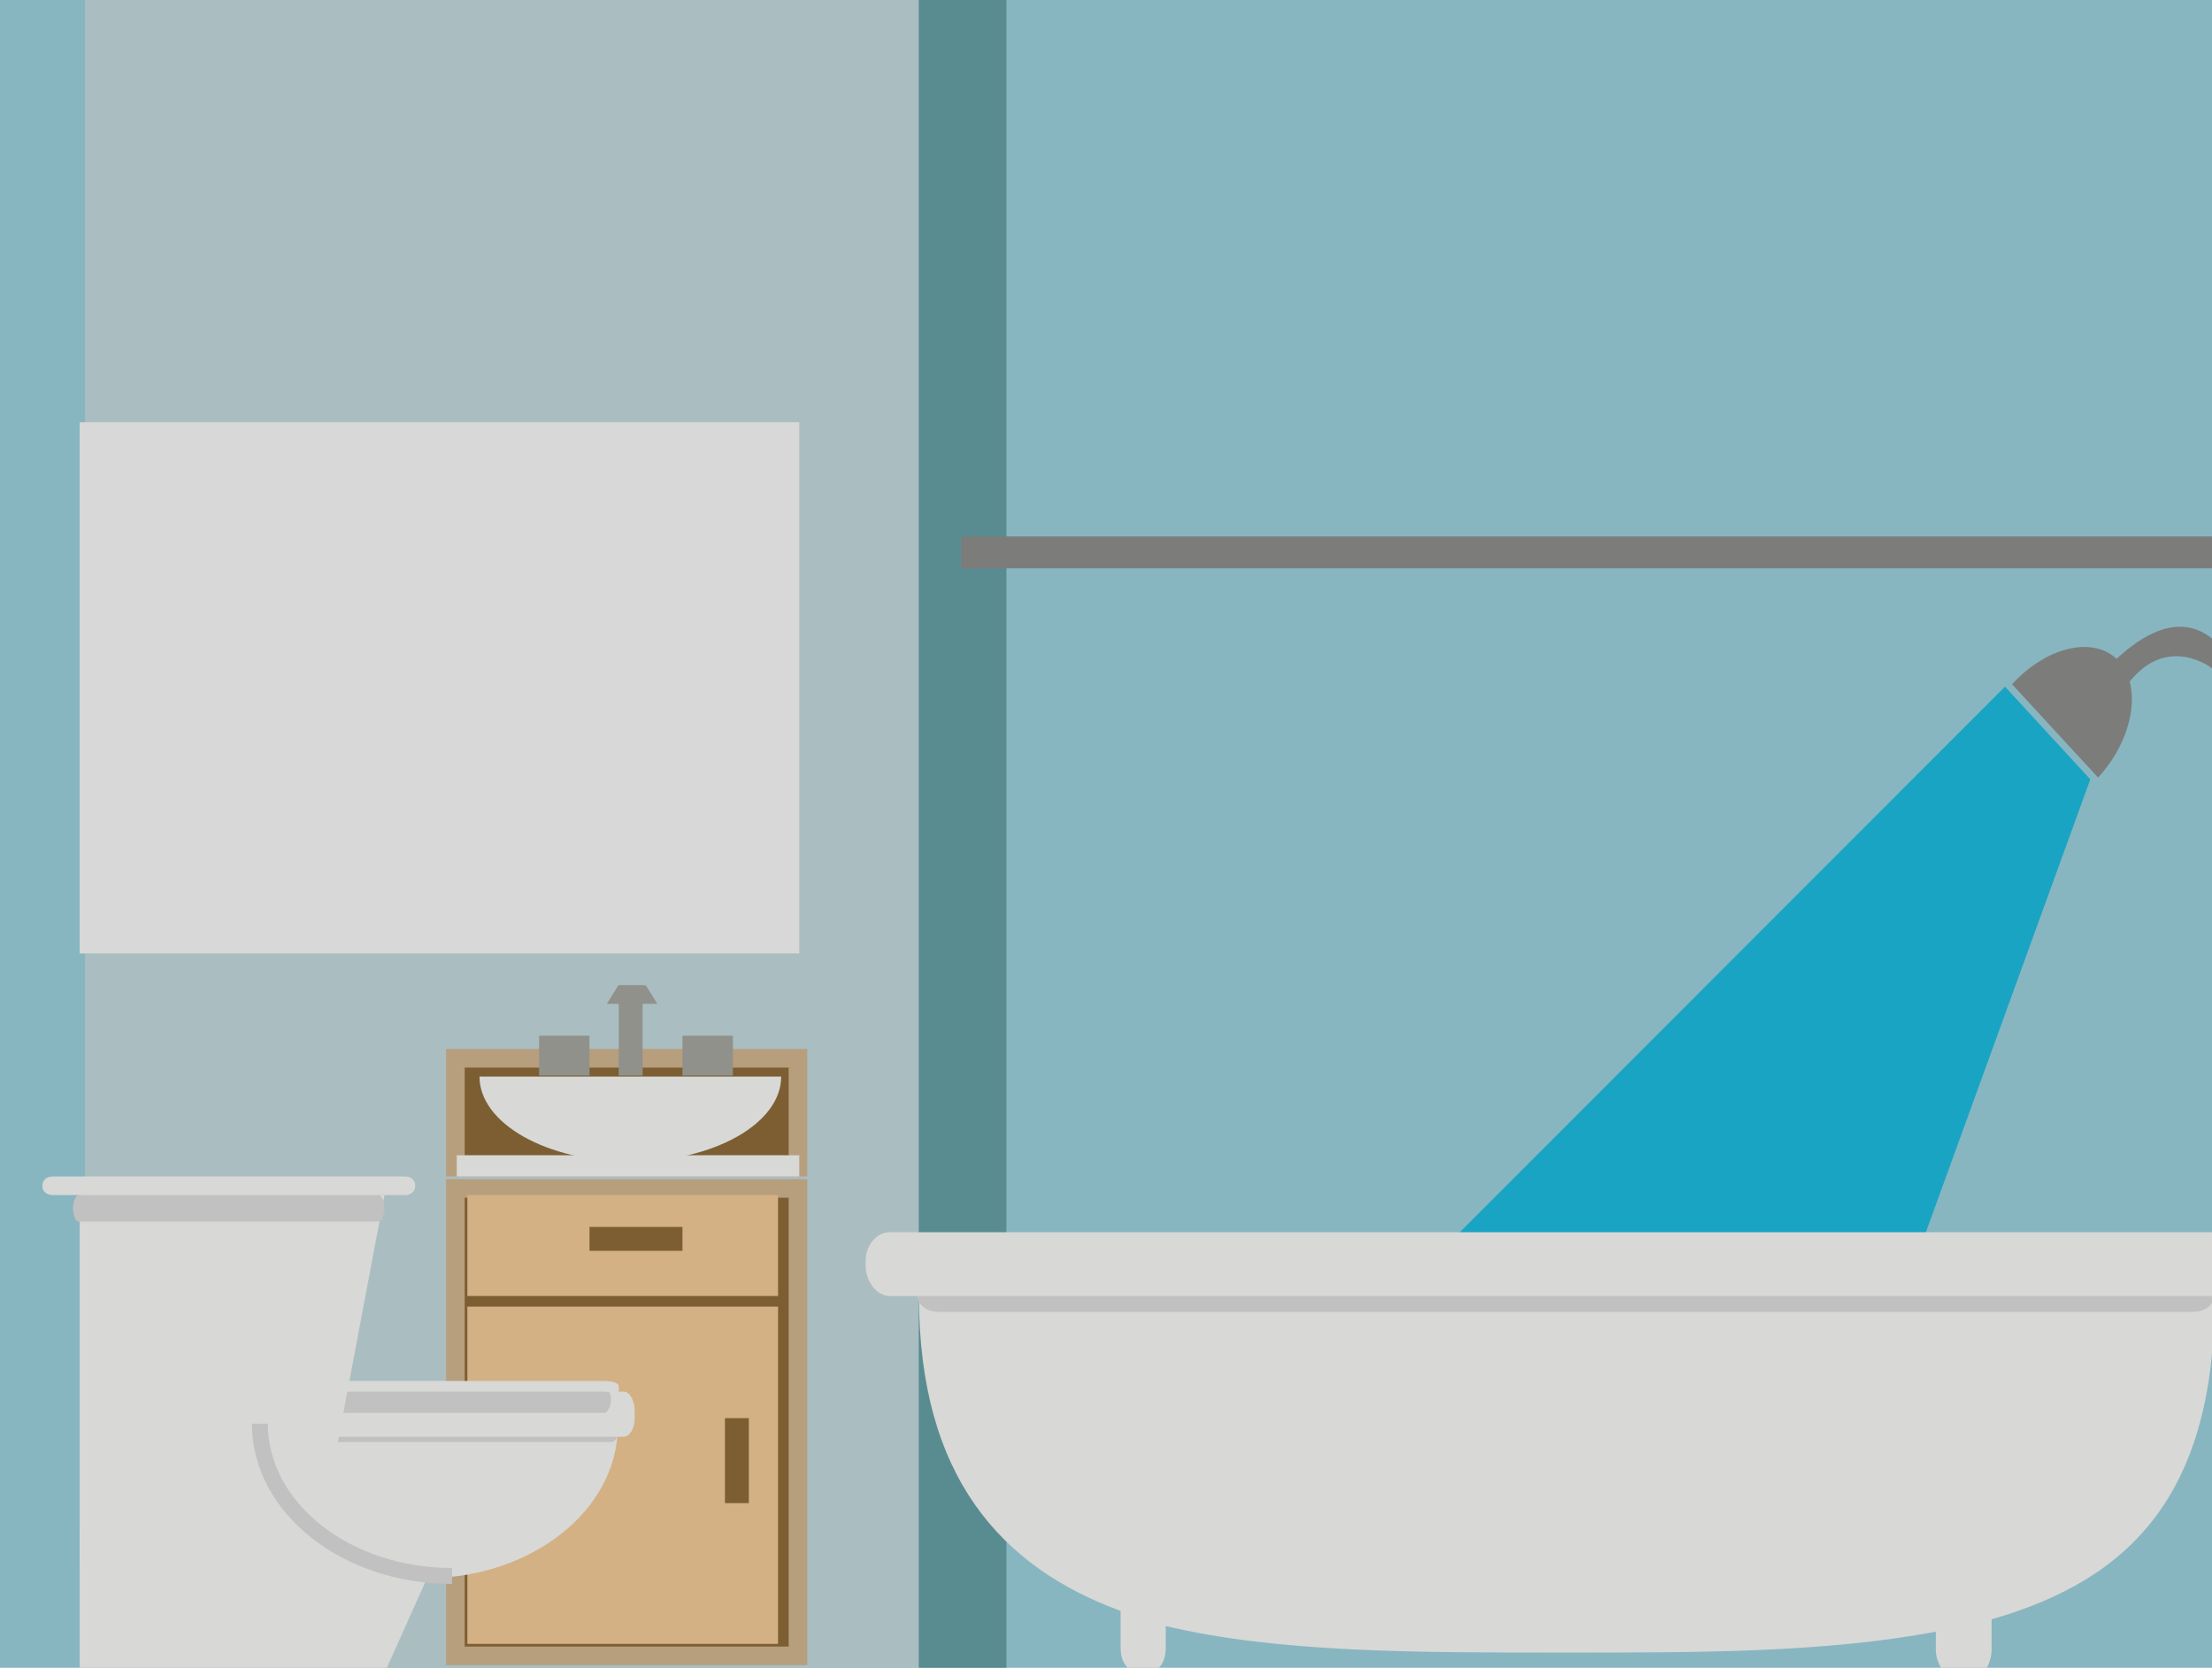 <?xml version="1.0" encoding="utf-8"?>
<!-- Generator: Adobe Illustrator 16.0.0, SVG Export Plug-In . SVG Version: 6.00 Build 0)  -->
<!DOCTYPE svg PUBLIC "-//W3C//DTD SVG 1.1//EN" "http://www.w3.org/Graphics/SVG/1.1/DTD/svg11.dtd">
<svg version="1.1" id="bathroom" xmlns="http://www.w3.org/2000/svg" xmlns:xlink="http://www.w3.org/1999/xlink" x="0px" y="0px"
	 width="833px" height="628px" viewBox="0 0 833 628" enable-background="new 0 0 833 628" xml:space="preserve">
<g id="Layer_4" display="none">
</g>
<g id="Layer_5" display="none">
	<g display="inline">
		<g>
			<ellipse fill="#5D7A1E" cx="-106.422" cy="489.949" rx="115.314" ry="77.758"/>
			<g>
				<rect x="-12" y="473" fill="#5D7A1E" width="35" height="34"/>
			</g>
		</g>
	</g>
</g>
<g id="Layer_6" display="none">
	<g display="inline">
		<rect x="35" y="162" fill="#5D7A1E" width="143" height="148"/>
		<path fill="#5D7A1E" d="M35.369,158.864c0-12.521,3.07-22.864,6.856-22.864H171.38c3.787,0,6.856,10.247,6.856,22.765"/>
		<path fill="#5D7A1E" d="M35,313.287c0,22.242-0.006,36.16,3.781,36.16l135.328-0.037c3.787,0,3.76-13.779,3.76-36.02"/>
		<path fill="#5D7A1E" d="M91.393,353.395c0,13.437-10.891,24.326-24.326,24.326s-24.326-10.891-24.326-24.326"/>
		<path fill="#5D7A1E" d="M168.797,353.395c0,13.437-10.892,24.326-24.326,24.326c-13.437,0-24.328-10.891-24.328-24.326"/>
		<path fill="#FFFFFF" d="M165,290.576c0,2.443-1.98,4.424-4.423,4.424H51.423C48.98,295,47,293.02,47,290.576v-5.152
			c0-2.443,1.98-4.424,4.423-4.424h109.154c2.442,0,4.423,1.98,4.423,4.424V290.576z"/>
		<g>
			<circle fill="#FFFFFF" cx="105.929" cy="186.426" r="16.586"/>
			<g>
				<polyline fill="#5D7A1E" points="106.066,171.682 104.455,183.968 106.066,187.842 				"/>
				<polyline fill="#5D7A1E" points="105.994,171.682 107.605,183.968 105.994,187.842 				"/>
			</g>
		</g>
		<path fill="#FFFFFF" d="M105.475,213.331c0,0,24.195,16.219,21.354,38.517c0,0,8.121-2.025,5.939-15.441
			c0,0,11.716,11.304,11.519,21.525c-0.162,8.303-10.553,20.271-30.093,20.271c0,0,17.619-15.758-5.662-35.699
			c0,0-21.537,21.248-7.325,35.699c0,0-28.655-7.289-20.249-25.543C89.363,234.404,107.75,232.792,105.475,213.331z"/>
	</g>
</g>
<g id="Layer_9" display="none">
	<g display="inline">
		<circle fill="#70B79A" cx="294.089" cy="348.592" r="155.992"/>
		<path fill="#3F7257" stroke="#64D8A9" stroke-width="2" stroke-miterlimit="10" d="M282.703,249.997
			c0,0,65.646,44.001,57.935,104.503c0,0,22.035-5.5,16.115-41.896c0,0,31.786,30.669,31.25,58.396
			c-0.44,22.525-28.63,55.001-81.644,55.001c0,0,47.804-42.755-15.362-96.854c0,0-58.429,57.646-19.873,96.854
			c0,0-77.743-19.776-54.937-69.3C238.992,307.169,288.879,302.797,282.703,249.997z"/>
	</g>
</g>
<g id="Layer_7" display="none">
	<g display="inline">
		<rect x="-37" y="250" fill="#3F7257" width="143" height="148"/>
		<path fill="#3F7257" d="M-36.631,246.715c0-12.521,3.07-22.715,6.856-22.715H99.381c3.787,0,6.856,10.172,6.856,22.69"/>
		<path fill="#3F7257" d="M-37,400.989c0,22.241-0.006,36.16,3.781,36.16l135.328-0.038c3.787,0,3.76-13.778,3.76-36.021"/>
		<path fill="#3F7257" d="M19.393,441.096c0,13.438-10.891,24.327-24.326,24.327s-24.326-10.891-24.326-24.327"/>
		<path fill="#3F7257" d="M96.797,441.096c0,13.438-10.892,24.327-24.326,24.327c-13.437,0-24.328-10.891-24.328-24.327"/>
		<path fill="#70B79A" d="M93,378.577c0,2.442-1.98,4.423-4.423,4.423H-20.577c-2.442,0-4.423-1.98-4.423-4.423v-5.154
			c0-2.442,1.98-4.423,4.423-4.423H88.577c2.442,0,4.423,1.98,4.423,4.423V378.577z"/>
		<g>
			<circle fill="#70B79A" cx="33.929" cy="274.128" r="16.586"/>
			<g>
				<polyline fill="#3F7257" points="34.066,259.384 32.455,271.67 34.066,275.544 				"/>
				<polyline fill="#3F7257" points="33.994,259.384 35.605,271.67 33.994,275.544 				"/>
			</g>
		</g>
		<path fill="#70B79A" stroke="#7FF4C1" stroke-miterlimit="10" d="M32.063,301.032c0,0,24.195,16.219,21.354,38.518
			c0,0,8.121-2.026,5.939-15.44c0,0,11.716,11.305,11.519,21.523c-0.162,8.303-10.553,20.272-30.093,20.272
			c0,0,17.619-15.759-5.662-35.699c0,0-21.537,21.247-7.325,35.699c0,0-28.655-7.29-20.249-25.544
			C15.951,322.105,34.338,320.494,32.063,301.032z"/>
	</g>
</g>
<g id="Layer_8" display="none">
	<g display="inline">
		<g>
			<g>
				<path fill="#5D7A1E" d="M209.295,534.56c0.381,2.908-0.508,5.437-2.654,7.589l-25.234,25.041
					c-1.137,1.264-2.621,2.34-4.457,3.225c-1.832,0.887-3.637,1.455-5.404,1.707c-0.127,0-0.508,0.033-1.141,0.096
					c-0.631,0.064-1.455,0.096-2.465,0.096c-2.404,0-6.293-0.411-11.67-1.231c-5.373-0.824-11.949-2.848-19.727-6.072
					c-7.781-3.225-16.604-8.063-26.469-14.512c-9.861-6.449-20.361-15.305-31.49-26.562c-8.854-8.727-16.189-17.073-22.006-25.043
					c-5.82-7.967-10.5-15.335-14.041-22.101s-6.195-12.9-7.967-18.402s-2.971-10.246-3.605-14.229
					c-0.632-3.984-0.885-7.115-0.758-9.394c0.126-2.274,0.188-3.539,0.188-3.793c0.255-1.77,0.823-3.573,1.708-5.405
					c0.886-1.834,1.96-3.32,3.226-4.459l25.231-25.232c1.771-1.771,3.795-2.655,6.071-2.655c1.646,0,3.099,0.475,4.362,1.424
					c1.266,0.946,2.341,2.117,3.226,3.51l20.298,38.511c1.139,2.022,1.455,4.238,0.949,6.641c-0.504,2.402-1.58,4.427-3.225,6.07
					l-9.297,9.295c-0.252,0.254-0.473,0.666-0.664,1.234c-0.189,0.567-0.283,1.043-0.283,1.422c0.508,2.656,1.645,5.69,3.414,9.106
					c1.518,3.035,3.859,6.734,7.02,11.099c3.162,4.364,7.654,9.392,13.469,15.083c5.693,5.817,10.752,10.338,15.178,13.563
					c4.428,3.224,8.127,5.597,11.098,7.113c2.975,1.521,5.25,2.436,6.83,2.75l2.371,0.475c0.252,0,0.666-0.096,1.234-0.284
					c0.57-0.189,0.979-0.41,1.234-0.664l10.813-11.002c2.277-2.025,4.932-3.035,7.969-3.035c2.15,0,3.855,0.377,5.121,1.139h0.191
					l36.611,21.627C207.209,529.942,208.791,532.028,209.295,534.56z"/>
			</g>
		</g>
		<path fill="none" stroke="#FFFFFF" stroke-width="4" stroke-miterlimit="10" d="M47.912,487.236c0,0,7.143-17.054,35.531-21.279"
			/>
		<path fill="none" stroke="#FFFFFF" stroke-width="4" stroke-miterlimit="10" d="M112.691,553.158c0,0,17.186-6.815,21.952-35.119"
			/>
	</g>
</g>
<g id="Layer_10" display="none">
	<g display="inline">
		<g>
			<polygon fill="#B2D362" points="314.203,344.364 198.564,344.364 247.623,392.314 125.051,497.247 41.836,426.784 
				-89.932,534.848 -89.932,581.533 41.836,473.472 125.051,543.927 273.104,417.199 314.203,457.384 			"/>
		</g>
		<polygon fill="#B2D362" points="-115.472,314.187 -115.472,707.821 344.57,707.821 344.57,687.909 -96.996,687.909 
			-96.996,314.187 		"/>
	</g>
	<g display="inline">
		<path fill="#5D7A1E" d="M46.945,565.693c-3.164,0-5.686,2.477-5.895,5.576h31.127c-0.203-3.101-2.729-5.576-5.877-5.576h-0.105
			l15.756-19.843c-8.441-4.565-16.898-0.921-25.332-0.183c-8.449-0.738-16.891-4.384-25.348,0.183l15.766,19.843H46.945z"/>
		<path fill="#5D7A1E" d="M66.863,582.069v-1.978c2.865-0.275,5.119-2.548,5.314-5.474H41.051c0.184,2.926,2.451,5.197,5.32,5.474
			v1.978c-19.241,1.399-34.423,17.425-34.423,37.036v49.879c0,2.146,0.609,4.127,1.604,5.86l6.724-6.741
			c1.56-1.549,4.076-1.549,5.613,0c1.563,1.563,1.563,4.062,0,5.623l-6.303,6.314c1.314,0.493,2.729,0.804,4.215,0.804h65.625
			c1.496,0,2.91-0.311,4.23-0.804l-6.32-6.314c-1.563-1.563-1.563-4.06,0-5.623c1.557-1.549,4.07-1.549,5.625,0l6.73,6.741
			c0.986-1.733,1.602-3.716,1.602-5.86v-49.879C101.291,599.494,86.109,583.47,66.863,582.069z"/>
		<g>
			<rect x="54.652" y="601.741" fill="#FFFFFF" width="3.947" height="60.157"/>
			<g>
				<g>
					<path fill="#FFFFFF" d="M41.125,621.287c0.992,5.241,5.377,9.579,11.291,11.438v-5.987c-3.963-1.232-6.785-4.266-6.785-7.854
						c0-3.496,2.717-6.498,6.545-7.774c0.076-0.03,0.166-0.078,0.24-0.122v-5.491c-0.539,0.103-1.094,0.254-1.623,0.433
						c-4.922,2.013-8.541,5.814-9.607,10.374c-0.135,0.888-0.223,1.786-0.223,2.748C40.963,619.816,41.02,620.554,41.125,621.287z"
						/>
				</g>
				<g>
					<path fill="#FFFFFF" d="M63.691,612.688c2.279,1.531,3.736,3.813,4.338,6.783l5.285-1.727
						c-2.238-7.086-6.576-11.151-12.955-12.248v5.535C61.482,611.425,62.609,611.965,63.691,612.688z"/>
				</g>
			</g>
		</g>
	</g>
	<g display="inline">
		<path fill="#5D7A1E" d="M148.785,584.355c-2.609,0-4.688,2.044-4.859,4.6h25.662c-0.166-2.557-2.248-4.6-4.846-4.6h-0.086
			l12.992-16.358c-6.961-3.765-13.936-0.758-20.887-0.149c-6.967-0.607-13.926-3.614-20.898,0.149l12.996,16.358H148.785z"/>
		<path fill="#5D7A1E" d="M165.205,597.858v-1.628c2.365-0.229,4.223-2.103,4.383-4.515h-25.662c0.15,2.412,2.02,4.284,4.385,4.515
			v1.628c-15.863,1.155-28.381,14.366-28.381,30.536v41.124c0,1.769,0.502,3.403,1.324,4.832l5.541-5.56
			c1.287-1.275,3.363-1.275,4.627,0c1.289,1.291,1.289,3.35,0,4.637l-5.197,5.207c1.086,0.407,2.252,0.663,3.477,0.663h54.105
			c1.234,0,2.4-0.256,3.492-0.663l-5.213-5.207c-1.287-1.287-1.287-3.346,0-4.637c1.281-1.275,3.355-1.275,4.637,0l5.551,5.56
			c0.813-1.429,1.32-3.063,1.32-4.832v-41.124C193.594,612.226,181.076,599.015,165.205,597.858z"/>
		<g>
			<rect x="155.141" y="614.079" fill="#FFFFFF" width="3.254" height="49.597"/>
			<g>
				<g>
					<path fill="#FFFFFF" d="M143.986,630.193c0.816,4.321,4.432,7.897,9.309,9.434v-4.939c-3.268-1.016-5.594-3.516-5.594-6.475
						c0-2.882,2.238-5.356,5.395-6.411c0.064-0.022,0.139-0.063,0.199-0.1v-4.528c-0.445,0.085-0.902,0.21-1.336,0.357
						c-4.061,1.656-7.043,4.794-7.924,8.554c-0.109,0.729-0.184,1.473-0.184,2.264C143.852,628.98,143.9,629.587,143.986,630.193z"
						/>
				</g>
				<g>
					<path fill="#FFFFFF" d="M162.594,623.104c1.877,1.263,3.078,3.144,3.574,5.594l4.359-1.424
						c-1.846-5.842-5.424-9.196-10.684-10.1v4.564C160.771,622.063,161.701,622.508,162.594,623.104z"/>
				</g>
			</g>
		</g>
	</g>
	<g display="inline">
		<path fill="#5D7A1E" d="M259.002,537.145c-3.967,0-7.129,3.106-7.389,6.993h39.029c-0.256-3.887-3.422-6.993-7.371-6.993h-0.131
			l19.754-24.878c-10.582-5.726-21.188-1.152-31.76-0.229c-10.596-0.925-21.18-5.497-31.785,0.229l19.77,24.878H259.002z"/>
		<path fill="#5D7A1E" d="M283.979,557.679v-2.478c3.592-0.349,6.418-3.195,6.664-6.866h-39.029c0.229,3.671,3.07,6.519,6.668,6.866
			v2.478c-24.125,1.756-43.162,21.85-43.162,46.438v62.542c0,2.689,0.764,5.176,2.012,7.35l8.43-8.452
			c1.957-1.94,5.113-1.94,7.039,0c1.957,1.96,1.957,5.095,0,7.053l-7.906,7.917c1.652,0.618,3.424,1.009,5.289,1.009h82.281
			c1.879,0,3.652-0.391,5.31-1.009l-7.926-7.917c-1.957-1.958-1.957-5.093,0-7.053c1.95-1.94,5.104-1.94,7.053,0l8.438,8.452
			c1.236-2.174,2.009-4.659,2.009-7.35v-62.542C327.146,579.527,308.111,559.435,283.979,557.679z"/>
		<g>
			<rect x="268.666" y="582.347" fill="#FFFFFF" width="4.951" height="75.43"/>
			<g>
				<g>
					<path fill="#FFFFFF" d="M251.707,606.854c1.242,6.572,6.74,12.011,14.154,14.346v-7.511c-4.969-1.544-8.508-5.348-8.508-9.846
						c0-4.385,3.408-8.149,8.209-9.751c0.096-0.038,0.207-0.098,0.299-0.152v-6.885c-0.676,0.127-1.371,0.318-2.033,0.54
						c-6.174,2.521-10.709,7.292-12.047,13.01c-0.168,1.111-0.279,2.239-0.279,3.443
						C251.502,605.01,251.574,605.934,251.707,606.854z"/>
				</g>
				<g>
					<path fill="#FFFFFF" d="M280,596.07c2.859,1.92,4.684,4.78,5.441,8.506l6.625-2.166c-2.805-8.884-8.246-13.982-16.242-15.355
						v6.939C277.23,594.486,278.646,595.166,280,596.07z"/>
					<path fill="#FFFFFF" d="M287.564,634.901c0,3.39-1.938,6.458-4.967,8.587c-1.393,1.146-3.127,1.936-5.252,2.391
						c-0.453,0.128-0.922,0.266-1.412,0.354v6.836c0.281-0.035,0.523-0.077,0.809-0.133c10.033-3.349,16.961-10.356,16.961-18.502
						c0-8.397-7.303-14.95-17.789-18.184l0.02,7.265C282.615,624.794,287.564,629.386,287.564,634.901z"/>
				</g>
			</g>
		</g>
	</g>
</g>
<g id="Layer_11" display="none">
	<g display="inline">
		<g>
			<path fill="#5D7A1E" d="M200.237,512.28l-11.696-7.748v-24.36c0-1.916-1.743-3.464-3.896-3.464h-19.579
				c-2.15,0-3.896,1.548-3.896,3.464l-0.182,6.123l-45.901-30.377c-1.663-1.102-3.62-1.411-5.438-1.025
				c-1.806-0.386-3.758-0.075-5.429,1.025L19.069,512.28c-3.291,2.18-4.193,6.612-2.016,9.9c2.177,3.295,6.612,4.197,9.907,2.02
				l82.688-54.732l82.703,54.732c3.288,2.179,7.728,1.275,9.91-2.02C204.435,518.894,203.534,514.46,200.237,512.28z
				 M28.832,531.894v80.145c0,4.733,3.841,8.577,8.577,8.577h73.587c-0.365-0.834-0.577-1.756-0.577-2.719v-56.854
				c0-3.758,3.051-6.803,6.809-6.803h34.18c3.754,0,6.799,3.045,6.799,6.803v56.854c0,0.963-0.205,1.885-0.564,2.719h22.927
				c4.74,0,8.58-3.844,8.58-8.577v-81.021l-79.499-52.607L28.832,531.894z M92.759,572.666c0,2.227-2.195,4.04-4.886,4.04H63.328
				c-2.695,0-4.889-1.813-4.889-4.04V538.88c0-2.235,2.193-4.042,4.889-4.042h24.545c2.69,0,4.886,1.807,4.886,4.042V572.666z"/>
			<path fill="#5D7A1E" d="M200.904,385.386c0,0,2.909,8.796-12.28,18.288c-32.393,20.271-22.793,42.711-14.34,67.755
				c-1.488-9.392,1.441-16.566,4.069-22.634c3.04-6.542,6.434-11.905,8.952-16.605c5.45-9.149,6.029-16.33,5.935-16.37
				c0.103-0.048,1.041,7.836-3.065,18.047c-1.826,5.164-4.521,11.008-6.933,17.668c-1.896,5.496-3.855,11.698-3.303,18.6
				C244.114,432.841,200.904,385.386,200.904,385.386z"/>
		</g>
		<g>
			<g>
				<path fill="#5D7A1E" d="M29.351,531.867v80.144c0,4.734,3.84,8.578,8.576,8.578h73.587c-0.365-0.835-0.578-1.756-0.578-2.719
					v-56.854c0-3.76,3.054-6.804,6.811-6.804h34.179c3.753,0,6.8,3.044,6.8,6.804v56.854c0,0.963-0.204,1.884-0.564,2.719h22.926
					c4.741,0,8.581-3.844,8.581-8.578V530.99l-79.5-52.608L29.351,531.867z"/>
				<path fill="#5D7A1E" d="M93.276,572.64c0,2.229-2.194,4.041-4.884,4.041H63.847c-2.696,0-4.889-1.813-4.889-4.041v-33.786
					c0-2.233,2.192-4.041,4.889-4.041h24.546c2.689,0,4.884,1.808,4.884,4.041L93.276,572.64L93.276,572.64z"/>
			</g>
			<polygon fill="#5D7A1E" points="29.128,532.438 110.223,478.667 190,530.99 190,612.609 181.086,621 37.506,621 29.351,611.947 
							"/>
		</g>
	</g>
</g>
<g id="Layer_12" display="none">
	<g display="inline">
		<g>
			<g>
				<polygon fill="#5D7A1E" points="233.39,178 778.771,178 506.078,-38.28 233.39,-254.26 -39.311,-38.126 -312.001,178 				"/>
				<rect x="-255" y="175" fill="#5D7A1E" width="963" height="690"/>
				<g>
					<rect x="452" y="-154" fill="#5D7A1E" width="111" height="160"/>
				</g>
				<rect x="510" y="437" fill="#5D7A1E" width="655" height="428"/>
				<polygon fill="#5D7A1E" points="909.823,439 1166.938,439 1038.379,336.777 909.823,234.825 781.264,336.911 652.7,439 				"/>
			</g>
		</g>
		<g>
			<rect x="-234" y="204" fill="#87B6C1" width="367" height="332"/>
			<g>
				<g>
					<polygon fill="#1AA4C4" points="97.439,340.698 111.543,359.143 66.018,509.998 5.004,451.985 					"/>
					<g>
						<path fill="#7C7C7B" d="M116.055,335.169c-4.035-4.53-11.685-2.369-17.36,5.054l14.178,18.566
							c4.565-5.977,6.588-13.593,5.373-19.091c6.325-9.513,13.755-2.652,13.755-2.652v-5.921
							C126,325.674,119.865,330.924,116.055,335.169z"/>
						<rect x="132" y="319" fill="#7C7C7B" width="2" height="30"/>
					</g>
				</g>
				<g>
					<path fill="#D8D8D6" d="M132.102,462H-82.091c0,36,13.091,53.795,33.091,62.521v7.297c0,3.171,1.604,5.183,3.842,5.183h0.335
						c2.24,0,3.822-2.012,3.822-5.183v-4.291c18,5.282,40.841,5.284,65.638,5.284c22.89,0,43.362-0.004,61.362-4.154v3.64
						c0,3.172,2.317,6.704,4.555,6.704h0.337c2.238,0,4.108-3.532,4.108-6.704v-6.104C118,518.166,132.102,501,132.102,462z"/>
					<path fill="#C1C1C1" d="M132.114,461c0,2.805-1.696,4-3.789,4H-78.639c-2.094,0-3.792-1.195-3.792-4l0,0
						c0-2.805,1.698-4,3.792-4h206.964C130.418,457,132.114,458.195,132.114,461L132.114,461z"/>
					<path fill="#D8D8D6" d="M140,455.922c0,2.926-1.712,6.078-3.949,6.078H-86.927c-2.236,0-4.073-3.152-4.073-6.078v-1.082
						c0-2.925,1.836-5.84,4.073-5.84h222.978c2.237,0,3.949,2.915,3.949,5.84V455.922z"/>
				</g>
			</g>
			<rect x="-75" y="311" fill="#7C7C7B" width="209" height="6"/>
		</g>
		<polygon fill="#889799" points="652.07,413 666,413 666,489.244 652.53,486.374 		"/>
		<g>
			<rect x="149" y="272" fill="#AABEC1" width="529" height="261"/>
			<g>
				<g>
					<rect x="599" y="448" fill="#997648" width="57" height="85"/>
					<rect x="601" y="471" fill="#D3B184" width="52" height="59"/>
					<rect x="601" y="450" fill="#D3B184" width="52" height="18"/>
					<rect x="619" y="455" fill="#7C5E32" width="17" height="3"/>
					<rect x="621" y="498" fill="#7C5E32" width="13" height="4"/>
				</g>
			</g>
			<polygon fill="#889799" points="215.307,448 230,448 230,535.244 216.148,531.928 			"/>
			<g>
				<g>
					<rect x="169" y="448" fill="#997648" width="55" height="85"/>
					<rect x="171" y="471" fill="#D3B184" width="52" height="59"/>
					<rect x="171" y="450" fill="#D3B184" width="52" height="18"/>
					<rect x="188" y="455" fill="#7C5E32" width="18" height="3"/>
					<rect x="190" y="498" fill="#7C5E32" width="14" height="4"/>
				</g>
			</g>
			<rect x="246" y="386" fill="#889799" width="340" height="149"/>
			<g>
				<rect x="243" y="384" fill="#997648" width="340" height="149"/>
				<g>
					<polygon fill="#FFFFFF" points="291.215,455 538.023,455 554.289,480 272.677,480 					"/>
					<polygon fill="#D3B184" points="565,530 263,530 263,474 278.816,474 565,474 					"/>
					<path fill="#7C7C7B" d="M430.766,467.314c-1.065,3.77-4.587,5.844-7.859,4.631l-36.563-13.526
						c-3.274-1.21-5.063-5.249-3.998-9.019l11.912-42.084c1.065-3.77,4.586-5.844,7.859-4.633l36.563,13.527
						c3.273,1.212,5.064,5.25,3.998,9.02L430.766,467.314z"/>
					<g>
						<path fill="#D8D8D8" d="M305.1,414.463c16.061,13.772-7.026,52.791,22.585,51.645c13.048-0.573,25.596-9.182,38.645-5.164
							c5.019,1.722,10.038,7.46,14.555,8.033c5.521,0.573,3.514,0,6.022-4.592c3.514-7.459,1.506-16.065,2.51-23.524
							c1.004-6.888,9.033-14.347,9.033-19.511c-0.502-16.066-33.625-14.92-41.656-14.92c-8.533,0-48.682-5.164-52.195,8.033"/>
					</g>
					<g>
						<path fill="#D8D8D8" d="M419.234,414.463c16.061,13.772-7.027,52.791,22.584,51.645c13.049-0.573,25.596-9.182,38.645-5.164
							c5.021,1.722,10.039,7.46,14.555,8.033c5.521,0.573,3.515,0,6.023-4.592c3.512-7.459,1.505-16.065,2.509-23.524
							c1.003-6.888,9.034-14.347,9.034-19.511c-0.502-16.066-33.626-14.92-41.656-14.92c-8.532,0-48.682-5.164-52.194,8.033"/>
					</g>
					<path fill="#7C7C7B" d="M528,464.86c0,3.403-1.78,6.14-4.256,6.14h-76.211c-2.478,0-4.533-2.735-4.533-6.14v-45.186
						c0-3.401,2.057-5.676,4.533-5.676h76.211c2.476,0,4.256,2.272,4.256,5.676V464.86z"/>
				</g>
			</g>
			<rect x="145" y="203" fill="#AABEC1" width="533" height="138"/>
		</g>
		<g>
			<rect x="-225" y="594" fill="#AABEC1" width="411" height="255"/>
		</g>
		<rect x="-256" y="530" fill="#997648" width="424" height="14"/>
		<rect x="-255" y="578" fill="#997648" width="424" height="14"/>
		<rect x="-226" y="544" fill="#EF7B8E" width="394" height="34"/>
		<rect x="-2" y="540" fill="#997648" width="25" height="42"/>
		<rect x="46" y="540" fill="#997648" width="25" height="42"/>
		<rect x="93" y="540" fill="#997648" width="25" height="42"/>
		<rect x="140" y="540" fill="#997648" width="25" height="42"/>
		<rect x="708" y="592" fill="#AABEC1" width="428" height="268"/>
		<rect x="165" y="530" fill="#997648" width="547" height="14"/>
		<rect x="166" y="578" fill="#997648" width="545" height="14"/>
		<rect x="165" y="544" fill="#EF7B8E" width="527" height="34"/>
		<rect x="185" y="543" fill="#997648" width="25" height="42"/>
		<rect x="233" y="543" fill="#997648" width="25" height="42"/>
		<rect x="280" y="543" fill="#997648" width="25" height="42"/>
		<rect x="327" y="543" fill="#997648" width="25" height="42"/>
		<rect x="373" y="543" fill="#997648" width="25" height="42"/>
		<rect x="419" y="540" fill="#997648" width="25" height="42"/>
		<rect x="467" y="540" fill="#997648" width="25" height="42"/>
		<rect x="514" y="540" fill="#997648" width="25" height="42"/>
		<rect x="561" y="540" fill="#997648" width="25" height="42"/>
		<rect x="677" y="175" fill="#997648" width="16" height="355"/>
		<rect x="134" y="204" fill="#997648" width="14" height="326"/>
		<rect x="562" y="543" fill="#997648" width="25" height="42"/>
		<rect x="609" y="543" fill="#997648" width="25" height="42"/>
		<rect x="656" y="543" fill="#997648" width="22" height="42"/>
		<rect x="185" y="585" fill="#997648" width="17" height="280"/>
	</g>
</g>
<g id="Layer_15">
	<g>
		<rect fill="#87B6C1" width="837" height="628"/>
		<rect x="32" fill="#AABEC1" width="314" height="628"/>
		<g>
			<g>
				<rect x="171.5" y="447.5" fill="#7C5E32" stroke="#B79E7D" stroke-width="7" stroke-miterlimit="10" width="129" height="176"/>
				<rect x="176" y="492" fill="#D3B184" width="117" height="127"/>
				<rect x="176" y="450" fill="#D3B184" width="117" height="38"/>
				<rect x="222" y="462" fill="#7C5E32" width="35" height="9"/>
				<rect x="273" y="534" fill="#7C5E32" width="9" height="32"/>
			</g>
			<g>
				<rect x="171.5" y="398.5" fill="#7C5E32" stroke="#B79E7D" stroke-width="7" stroke-miterlimit="10" width="129" height="41"/>
				<path fill="#D8D8D6" d="M294.188,405.361c0,17.701-25.438,32.052-56.811,32.052c-31.375,0-56.813-14.351-56.813-32.052"/>
				<rect x="172" y="435" fill="#D8D8D6" width="129" height="8"/>
				<rect x="203" y="390" fill="#91918B" width="19" height="15"/>
				<rect x="233" y="371" fill="#91918B" width="9" height="34"/>
				<rect x="257" y="390" fill="#91918B" width="19" height="15"/>
				<polygon fill="#91918B" points="232.849,371 228.523,378 247.55,378 243.225,371 				"/>
			</g>
		</g>
		<g>
			<g>
				<path fill="#D8D8D6" d="M232.662,536.92c0,31.671-32.401,57.35-72.372,57.35s-72.37-25.679-72.37-57.35"/>
				<path fill="#C1C1C1" d="M232.662,539.5c0,1.885-1.146,3.5-2.56,3.5H90.477c-1.414,0-2.557-1.615-2.557-3.5l0,0
					c0-1.887,1.143-3.5,2.557-3.5h139.626C231.516,536,232.662,537.613,232.662,539.5L232.662,539.5z"/>
				<path fill="#D8D8D6" d="M239,534.471c0,2.794-1.561,6.529-4.199,6.529H85.726c-2.635,0-4.726-3.735-4.726-6.529v-3.668
					c0-2.796,2.091-6.803,4.726-6.803h149.075c2.639,0,4.199,4.007,4.199,6.803V534.471z"/>
				<path fill="#C1C1C1" d="M230.103,527c0,1.885-1.104,5-2.459,5H93.165c-1.36,0-2.461-3.115-2.461-5l0,0c0-1.884,1.101-5,2.461-5
					h134.479C228.999,522,230.103,525.116,230.103,527L230.103,527z"/>
				<path fill="#D8D8D6" d="M233,524.27c0,1.398-3.067-0.27-5.45-0.27H93.032c-2.385,0-4.032,1.668-4.032,0.27v-2.317
					c0-1.397,1.647-1.951,4.032-1.951H227.55c2.383,0,5.45,0.554,5.45,1.951V524.27z"/>
			</g>
			<polygon fill="#D8D8D6" points="118.535,589 30,589 30,450 144.781,450 			"/>
			<polygon fill="#D8D8D6" points="88.713,575 169.438,575 144.781,630 30,630 30,575 			"/>
			<path fill="#C1C1C1" d="M144.781,455c0,1.892-0.925,5-2.073,5H29.552c-1.143,0-2.074-3.108-2.074-5l0,0c0-1.884,0.932-5,2.074-5
				h113.156C143.856,450,144.781,453.116,144.781,455L144.781,455z"/>
			<path fill="#D8D8D6" d="M156.366,446.5c0,2.283-1.749,3.5-3.901,3.5H19.849c-2.154,0-3.901-1.217-3.901-3.5l0,0
				c0-2.283,1.747-3.5,3.901-3.5h132.616C154.617,443,156.366,444.217,156.366,446.5L156.366,446.5z"/>
			<path fill="none" stroke="#C1C1C1" stroke-width="6" stroke-miterlimit="10" d="M170.233,593.427
				c-39.973,0-72.372-25.681-72.372-57.352"/>
		</g>
		<rect x="346" fill="#598C91" width="33" height="628"/>
		<g>
			<g>
				<polygon fill="#1AA4C4" points="755.044,258.549 787.172,293.47 683.462,579.09 544.469,469.252 				"/>
				<g>
					<path fill="#7C7C7B" d="M797.063,248.082c-9.191-8.579-26.425-4.485-39.354,9.567l32.395,35.152
						c10.4-11.314,14.671-25.738,11.902-36.146c14.409-18.009,30.994-5.021,30.994-5.021v-11.212
						C820,230.103,805.743,240.042,797.063,248.082z"/>
					<rect x="833" y="217" fill="#7C7C7B" width="6" height="57"/>
				</g>
			</g>
			<g>
				<path fill="#D8D8D6" d="M834.006,488H346.059c0,68,30.941,102.065,75.941,118.586V620.4c0,6.004,3.1,9.6,8.195,9.6h0.766
					c5.104,0,8.039-3.596,8.039-9.6v-8.124c42,10.003,93.385,10.007,149.871,10.007c52.143,0,98.129-0.008,140.129-7.867v6.891
					c0,6.006,5.264,12.693,10.359,12.693h0.768c5.1,0,9.873-6.688,9.873-12.693v-11.558C803,594.555,834.006,562,834.006,488z"/>
				<path fill="#C1C1C1" d="M834.035,486.5c0,5.31-3.864,7.5-8.631,7.5h-471.48c-4.769,0-8.635-2.19-8.635-7.5l0,0
					c0-5.311,3.866-7.5,8.635-7.5h471.48C830.171,479,834.035,481.189,834.035,486.5L834.035,486.5z"/>
				<path fill="#D8D8D6" d="M852,476.705c0,5.54-3.899,11.295-8.997,11.295H335.042c-5.096,0-9.042-5.755-9.042-11.295v-2.049
					c0-5.537,3.946-10.656,9.042-10.656h507.961c5.098,0,8.997,5.119,8.997,10.656V476.705z"/>
			</g>
		</g>
		<rect x="362" y="202" fill="#7C7C7B" width="477" height="12"/>
		<rect x="30" y="159" fill="#D8D8D8" width="271" height="200"/>
	</g>
</g>
<g id="Layer_13" display="none">
</g>
<g id="Layer_14" display="none">
</g>
</svg>
